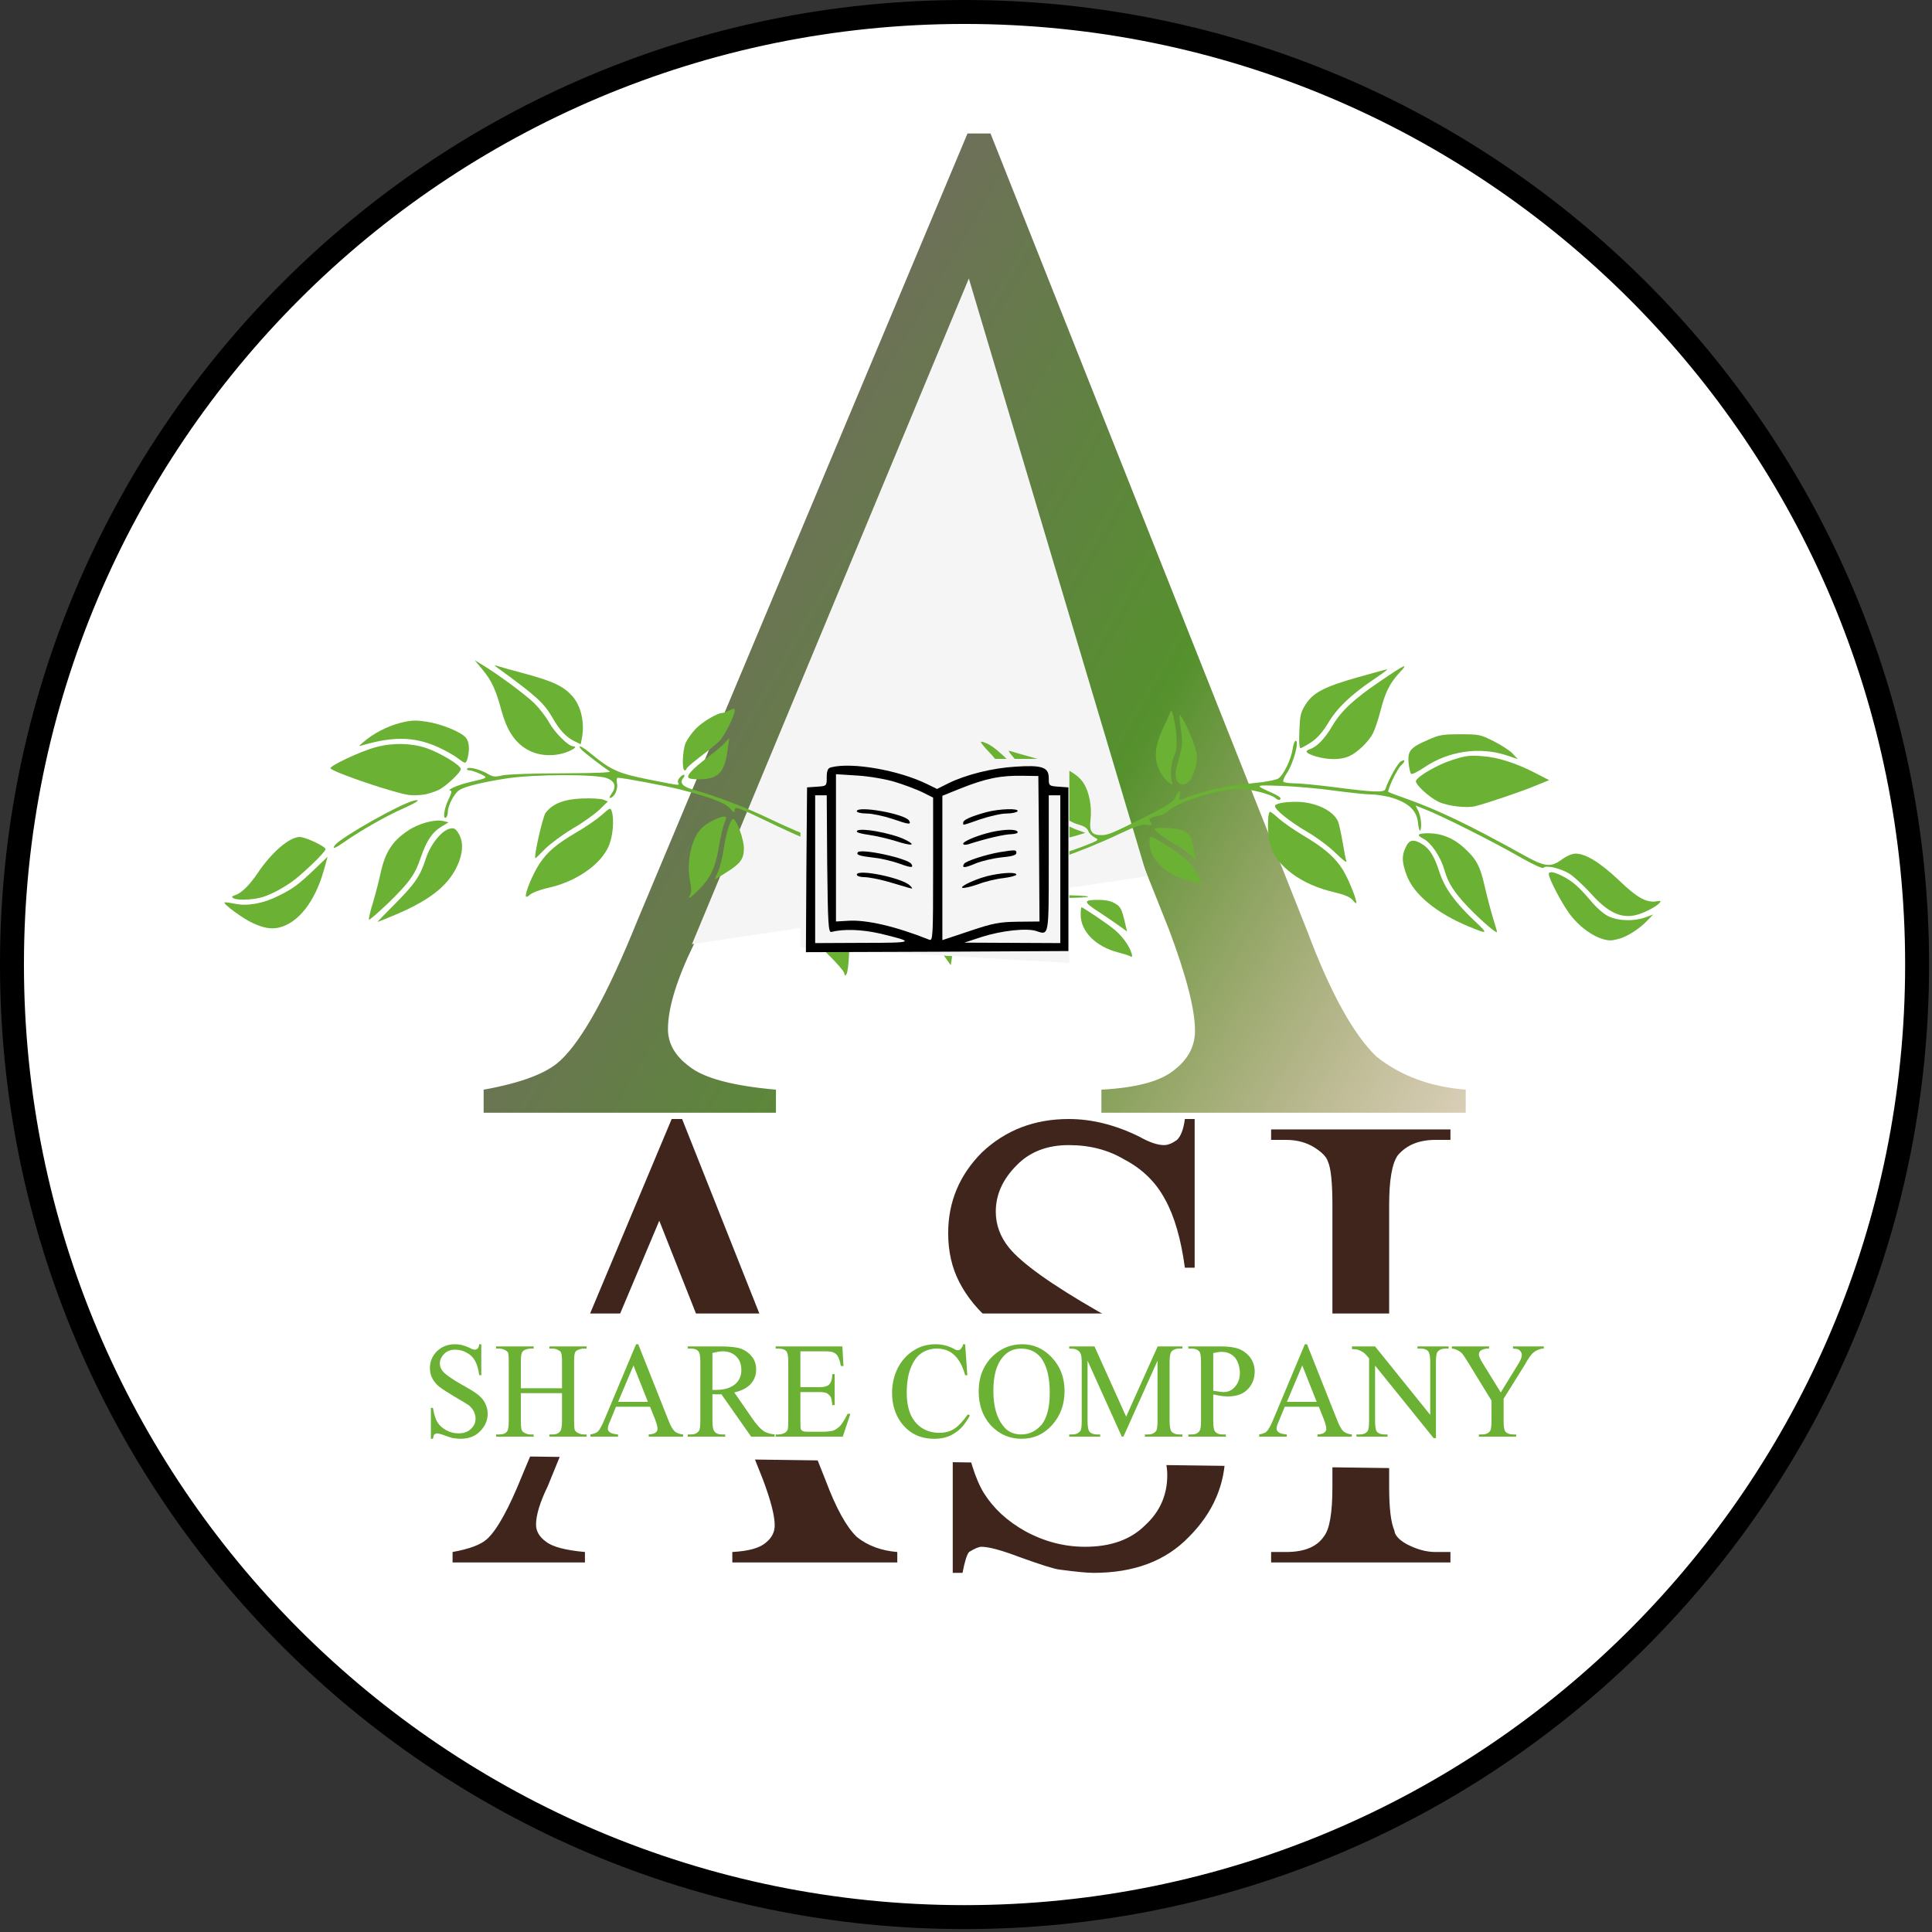 <svg width="274" height="274" viewBox="0 0 274 274" fill="none" xmlns="http://www.w3.org/2000/svg">
<rect x="0" y="0" width="274" height="274" fill="#333333" stroke="none"/>
<path d="M271.888 136.793C271.888 211.404 211.404 271.888 136.793 271.888C62.182 271.888 1.698 211.404 1.698 136.793C1.698 62.182 62.182 1.698 136.793 1.698C211.404 1.698 271.888 62.182 271.888 136.793Z" fill="white" stroke="black" stroke-width="3.395"/>
<path d="M133.33 50.793L110.252 105.526H154.978L133.33 50.793ZM106.985 112.879L98.407 133.913C95.957 138.951 94.731 142.967 94.731 145.962C94.731 148.005 95.752 149.774 97.795 151.272C99.837 152.906 103.922 153.996 110.048 154.54V157.808H68.59V154.54C73.9 153.587 77.508 152.226 79.414 150.455C82.546 147.597 86.222 140.925 90.442 130.442L137.211 18.934H140.477L185.408 132.075C188.675 140.788 191.942 146.712 195.21 149.843C198.614 152.565 202.834 154.132 207.872 154.54V157.808H156.203V154.54C161.24 154.267 164.712 153.315 166.618 151.681C168.524 150.184 169.478 148.345 169.478 146.167C169.478 143.171 168.253 138.406 165.802 131.871L158.245 112.879H106.985Z" fill="url(#paint0_linear_101_2)"/>
<path d="M137.403 39.496L162.682 124.269L98.139 133.903L137.403 39.496Z" fill="#F5F5F5"/>
<path d="M93.501 173.127L83.051 197.912H103.304L93.501 173.127ZM81.571 201.242L77.687 210.767C76.577 213.048 76.022 214.866 76.022 216.223C76.022 217.148 76.485 217.949 77.409 218.627C78.334 219.367 80.184 219.86 82.958 220.108V221.587H64.185V220.108C66.589 219.675 68.223 219.059 69.086 218.257C70.504 216.963 72.169 213.941 74.08 209.194L95.258 158.701H96.738L117.083 209.934C118.563 213.88 120.042 216.562 121.523 217.98C123.064 219.213 124.974 219.922 127.256 220.108V221.587H103.859V220.108C106.14 219.984 107.712 219.552 108.576 218.813C109.438 218.134 109.87 217.302 109.87 216.315C109.87 214.959 109.315 212.801 108.205 209.842L104.783 201.242H81.571ZM169.429 179.786H168.042C167.488 175.717 166.563 172.51 165.268 170.168C163.973 167.701 162.031 165.791 159.442 164.435C157.16 163.077 154.54 162.4 151.581 162.4C148.499 162.4 146.033 163.356 144.182 165.266C142.21 167.24 141.224 169.428 141.224 171.833C141.224 173.682 141.84 175.378 143.073 176.919C144.861 179.139 149.084 182.16 155.743 185.982C161.292 189.003 165.083 191.346 167.118 193.011C169.398 194.798 171.033 196.741 172.019 198.837C173.191 201.18 173.776 203.554 173.776 205.958C173.776 210.521 172.05 214.528 168.598 217.98C165.33 221.371 160.829 223.066 155.095 223.066C154.171 223.066 152.567 222.912 150.286 222.604C149.608 222.543 147.728 221.956 144.646 220.847C142.055 219.86 140.237 219.367 139.189 219.367C138.819 219.367 138.233 219.614 137.431 220.108C137.123 220.477 136.815 221.464 136.507 223.066H135.12V201.981H136.507C137.308 206.543 138.325 209.811 139.558 211.784C140.915 213.941 142.857 215.73 145.385 217.148C148.097 218.627 150.934 219.367 153.893 219.367C157.53 219.367 160.367 218.35 162.402 216.315C164.497 214.404 165.545 212.031 165.545 209.194C165.545 207.838 165.176 206.297 164.435 204.571C163.635 203.029 162.463 201.58 160.921 200.224C158.455 198.62 155.342 196.741 151.581 194.583C146.587 191.624 143.011 189.312 140.853 187.646C138.758 185.921 137.154 183.978 136.044 181.82C134.996 179.786 134.472 177.474 134.472 174.884C134.472 170.446 136.075 166.622 139.281 163.417C142.611 160.273 146.71 158.701 151.581 158.701C154.848 158.701 158.178 159.532 161.569 161.198C162.987 162 164.158 162.4 165.083 162.4C165.638 162.4 166.255 162.154 166.932 161.66C167.488 161.105 167.857 160.119 168.042 158.701H169.429V179.786ZM205.704 221.587H180.273V220.108H182.4C184.989 220.108 186.777 219.367 187.763 217.888C188.565 216.901 188.966 214.558 188.966 210.859V170.908C188.966 167.702 188.75 165.637 188.319 164.712C188.134 164.095 187.517 163.448 186.469 162.769C185.297 162.03 183.941 161.66 182.4 161.66H180.273V160.18H205.704V161.66H203.578C201.235 161.66 199.447 162.4 198.214 163.879C197.412 165.051 197.012 167.394 197.012 170.908V210.859C197.012 213.88 197.258 215.945 197.752 217.055C197.813 217.734 198.399 218.381 199.508 218.998C200.926 219.737 202.282 220.108 203.578 220.108H205.704V221.587Z" fill="#40251D"/>
<path d="M256.609 186.28H18.935L29.121 205.951L239.632 208.781L256.609 186.28Z" fill="white"/>
<path d="M68.257 195.035H67.967C67.852 194.188 67.659 193.521 67.389 193.032C67.12 192.518 66.715 192.12 66.176 191.837C65.7 191.555 65.154 191.414 64.538 191.414C63.896 191.414 63.382 191.612 62.997 192.01C62.586 192.422 62.38 192.878 62.38 193.379C62.38 193.765 62.509 194.117 62.766 194.439C63.138 194.901 64.018 195.53 65.405 196.327C66.561 196.956 67.351 197.444 67.775 197.791C68.25 198.163 68.59 198.568 68.796 199.005C69.04 199.493 69.162 199.987 69.162 200.489C69.162 201.439 68.802 202.274 68.083 202.992C67.402 203.7 66.465 204.052 65.27 204.052C65.078 204.052 64.744 204.02 64.268 203.956C64.127 203.944 63.735 203.822 63.093 203.59C62.554 203.385 62.175 203.282 61.956 203.282C61.879 203.282 61.757 203.333 61.59 203.436C61.526 203.514 61.462 203.719 61.398 204.052H61.109V199.66H61.398C61.565 200.611 61.776 201.291 62.033 201.702C62.316 202.152 62.721 202.524 63.247 202.819C63.812 203.128 64.403 203.282 65.02 203.282C65.778 203.282 66.368 203.07 66.792 202.646C67.229 202.248 67.447 201.754 67.447 201.163C67.447 200.88 67.37 200.559 67.216 200.199C67.049 199.878 66.805 199.576 66.484 199.293C65.97 198.96 65.322 198.568 64.538 198.119C63.498 197.501 62.753 197.02 62.303 196.673C61.866 196.314 61.532 195.909 61.301 195.46C61.083 195.035 60.974 194.554 60.974 194.015C60.974 193.09 61.308 192.293 61.976 191.626C62.669 190.97 63.523 190.643 64.538 190.643C65.219 190.643 65.912 190.816 66.619 191.163C66.914 191.331 67.158 191.414 67.351 191.414C67.467 191.414 67.595 191.363 67.736 191.26C67.852 191.144 67.929 190.938 67.967 190.643H68.257V195.035ZM79.706 196.885V193.186C79.706 192.532 79.667 192.101 79.59 191.895C79.552 191.715 79.417 191.58 79.186 191.49C78.98 191.336 78.697 191.26 78.338 191.26H77.914V190.951H83.193V191.26H82.75C82.519 191.26 82.243 191.331 81.921 191.471C81.69 191.561 81.555 191.715 81.517 191.934C81.453 192.127 81.42 192.544 81.42 193.186V201.51C81.42 202.177 81.453 202.608 81.517 202.801C81.555 202.929 81.69 203.063 81.921 203.205C82.217 203.359 82.493 203.436 82.75 203.436H83.193V203.744H77.914V203.436H78.338C78.877 203.436 79.25 203.282 79.455 202.974C79.622 202.743 79.706 202.254 79.706 201.51V197.579H73.868V201.51C73.868 202.139 73.906 202.569 73.983 202.801C74.061 202.967 74.189 203.102 74.369 203.205C74.664 203.359 74.947 203.436 75.217 203.436H75.679V203.744H70.361V203.436H70.824C71.363 203.436 71.736 203.282 71.941 202.974C72.082 202.755 72.153 202.267 72.153 201.51V193.186C72.153 192.518 72.127 192.088 72.076 191.895C71.986 191.715 71.851 191.58 71.671 191.49C71.389 191.336 71.106 191.26 70.824 191.26H70.361V190.951H75.679V191.26H75.217C74.998 191.26 74.716 191.331 74.369 191.471C74.189 191.575 74.061 191.729 73.983 191.934C73.906 192.166 73.868 192.583 73.868 193.186V196.885H79.706ZM89.842 193.648L87.665 198.812H91.885L89.842 193.648ZM87.357 199.506L86.548 201.49C86.317 201.966 86.201 202.345 86.201 202.627C86.201 202.819 86.297 202.987 86.49 203.128C86.683 203.282 87.068 203.385 87.646 203.436V203.744H83.735V203.436C84.236 203.346 84.576 203.218 84.756 203.051C85.051 202.781 85.398 202.152 85.796 201.163L90.208 190.643H90.517L94.755 201.317C95.064 202.139 95.372 202.697 95.68 202.992C96.001 203.25 96.399 203.397 96.875 203.436V203.744H92V203.436C92.475 203.41 92.803 203.321 92.983 203.166C93.163 203.025 93.252 202.852 93.252 202.646C93.252 202.364 93.137 201.915 92.906 201.297L92.193 199.506H87.357ZM101.557 197.117C102.7 197.117 103.592 196.854 104.235 196.327C104.839 195.813 105.14 195.145 105.14 194.323C105.14 193.501 104.903 192.852 104.427 192.377C103.927 191.888 103.278 191.645 102.482 191.645C102.161 191.645 101.679 191.722 101.037 191.876V197.117H101.557ZM106.527 203.744L102.308 197.733C102.27 197.746 102.019 197.752 101.557 197.752C101.429 197.752 101.351 197.746 101.326 197.733H101.037V201.51C101.037 202.293 101.133 202.794 101.326 203.012C101.531 203.295 101.878 203.436 102.366 203.436H102.848V203.744H97.53V203.436H98.012C98.526 203.436 98.905 203.256 99.149 202.897C99.264 202.716 99.322 202.254 99.322 201.51V193.186C99.322 192.364 99.239 191.863 99.072 191.683C98.866 191.401 98.513 191.26 98.012 191.26H97.53V190.951H102.077C103.4 190.951 104.37 191.048 104.986 191.241C105.628 191.458 106.161 191.825 106.585 192.339C107.022 192.852 107.24 193.482 107.24 194.227C107.24 195.01 106.99 195.684 106.49 196.25C106.001 196.815 105.218 197.225 104.139 197.483L106.701 201.182C107.254 201.991 107.76 202.562 108.223 202.897C108.595 203.179 109.142 203.359 109.861 203.436V203.744H106.527ZM113.514 196.732H116.192C116.834 196.732 117.283 196.622 117.54 196.404C117.862 196.109 118.028 195.601 118.041 194.881H118.368V199.274H118.041C117.989 198.709 117.913 198.324 117.81 198.119C117.694 197.926 117.521 197.752 117.29 197.598C117.046 197.483 116.68 197.425 116.192 197.425H113.514V201.625C113.514 202.191 113.526 202.53 113.552 202.646C113.629 202.787 113.719 202.884 113.822 202.935C113.937 203.012 114.168 203.051 114.515 203.051H116.615C117.22 203.051 117.726 202.999 118.138 202.897C118.419 202.806 118.734 202.608 119.081 202.299C119.403 201.966 119.781 201.368 120.218 200.507H120.604L119.525 203.744H110.007V203.436H110.411C110.681 203.436 110.97 203.365 111.278 203.224C111.458 203.134 111.6 202.98 111.702 202.762C111.766 202.53 111.798 202.113 111.798 201.51V193.186C111.798 192.364 111.709 191.851 111.529 191.645C111.311 191.388 110.938 191.26 110.411 191.26H110.007V190.951H119.467L119.621 193.726H119.254C119.139 193.084 118.992 192.621 118.812 192.339C118.683 192.095 118.458 191.908 118.138 191.78C117.958 191.69 117.533 191.645 116.866 191.645H113.514V196.732ZM137.188 195.035H136.879C136.52 193.726 135.993 192.762 135.3 192.146C134.671 191.555 133.861 191.26 132.872 191.26C132.076 191.26 131.351 191.471 130.695 191.895C130.053 192.332 129.546 193.026 129.173 193.976C128.788 194.913 128.595 196.095 128.595 197.521C128.595 198.665 128.768 199.673 129.115 200.546C129.501 201.407 130.04 202.062 130.734 202.511C131.466 202.974 132.281 203.205 133.18 203.205C134.015 203.205 134.716 203.026 135.281 202.665C135.897 202.28 136.559 201.586 137.265 200.585L137.555 200.739C136.912 201.933 136.193 202.768 135.397 203.243C134.613 203.783 133.649 204.052 132.506 204.052C130.477 204.052 128.89 203.263 127.747 201.683C126.925 200.514 126.514 199.134 126.514 197.54C126.514 196.282 126.784 195.106 127.323 194.015C127.889 192.936 128.641 192.107 129.578 191.529C130.477 190.938 131.517 190.643 132.699 190.643C133.611 190.643 134.478 190.862 135.3 191.298C135.506 191.426 135.685 191.49 135.839 191.49C136.019 191.49 136.154 191.433 136.244 191.317C136.437 191.099 136.552 190.874 136.591 190.643H136.879L137.188 195.035ZM144.812 191.26C143.707 191.26 142.821 191.69 142.154 192.55C141.305 193.565 140.882 195.132 140.882 197.252C140.882 199.371 141.324 201.002 142.211 202.145C142.828 203.006 143.7 203.436 144.831 203.436C145.975 203.436 146.95 202.96 147.76 202.01C148.505 201.034 148.878 199.537 148.878 197.521C148.878 195.311 148.46 193.655 147.625 192.55C146.932 191.69 145.994 191.26 144.812 191.26ZM144.986 190.643C146.603 190.643 148.004 191.272 149.186 192.532C150.38 193.816 150.977 195.396 150.977 197.271C150.977 199.198 150.38 200.816 149.186 202.126C148.029 203.41 146.591 204.052 144.869 204.052C143.187 204.052 141.742 203.424 140.535 202.164C139.378 200.893 138.8 199.274 138.8 197.31C138.8 195.28 139.469 193.616 140.804 192.32C141.986 191.202 143.38 190.643 144.986 190.643ZM154.24 192.974V201.51C154.24 202.306 154.33 202.813 154.51 203.031C154.742 203.302 155.101 203.436 155.589 203.436H156.032V203.744H151.639V203.436H152.083C152.583 203.436 152.962 203.27 153.219 202.935C153.348 202.755 153.412 202.28 153.412 201.51V193.186C153.412 192.557 153.348 192.133 153.219 191.915C153.142 191.734 152.987 191.58 152.757 191.453C152.577 191.324 152.205 191.26 151.639 191.26V190.951H155.223L159.712 200.912L164.181 190.951H167.689V191.26H167.245C166.706 191.26 166.32 191.426 166.09 191.761C165.948 191.979 165.877 192.454 165.877 193.186V201.51C165.877 202.306 165.968 202.813 166.147 203.031C166.403 203.302 166.769 203.436 167.245 203.436H167.689V203.744H162.371V203.436H162.833C163.334 203.436 163.713 203.27 163.97 202.935C164.098 202.73 164.162 202.254 164.162 201.51V192.974L159.327 203.744H159.095L154.24 192.974ZM172.257 197.271C172.335 197.284 172.476 197.303 172.681 197.328L172.796 197.347C172.86 197.347 172.899 197.354 172.912 197.367C173.169 197.406 173.38 197.425 173.548 197.425C174.19 197.425 174.73 197.168 175.167 196.654C175.616 196.141 175.841 195.486 175.841 194.689C175.841 194.175 175.731 193.661 175.513 193.148C175.321 192.672 175.013 192.313 174.588 192.069C174.229 191.837 173.785 191.722 173.258 191.722C172.95 191.722 172.552 191.78 172.064 191.895V197.232L172.257 197.271ZM172.064 201.51C172.064 202.332 172.147 202.833 172.315 203.012C172.547 203.295 172.893 203.436 173.355 203.436H173.856V203.744H168.538V203.436H169.02C169.559 203.436 169.932 203.256 170.138 202.897C170.267 202.73 170.33 202.267 170.33 201.51V193.186C170.33 192.352 170.253 191.851 170.099 191.683C169.855 191.401 169.495 191.26 169.02 191.26H168.538V190.951H173.067C174.21 190.951 175.077 191.067 175.667 191.298C176.31 191.542 176.849 191.941 177.286 192.493C177.723 193.084 177.941 193.751 177.941 194.496C177.941 195.537 177.601 196.39 176.92 197.059C176.29 197.714 175.359 198.041 174.126 198.041C173.702 198.041 173.387 198.016 173.182 197.965C173.092 197.965 172.938 197.938 172.72 197.887H172.701C172.43 197.823 172.218 197.784 172.064 197.772V201.51ZM184.689 193.648L182.512 198.812H186.731L184.689 193.648ZM182.203 199.506L181.394 201.49C181.163 201.966 181.048 202.345 181.048 202.627C181.048 202.819 181.144 202.987 181.336 203.128C181.529 203.282 181.915 203.385 182.493 203.436V203.744H178.582V203.436C179.082 203.346 179.422 203.218 179.603 203.051C179.898 202.781 180.245 202.152 180.643 201.163L185.055 190.643H185.363L189.601 201.317C189.91 202.139 190.218 202.697 190.526 202.992C190.848 203.25 191.246 203.397 191.722 203.436V203.744H186.847V203.436C187.322 203.41 187.65 203.321 187.829 203.166C188.009 203.025 188.099 202.852 188.099 202.646C188.099 202.364 187.984 201.915 187.752 201.297L187.039 199.506H182.203ZM195.016 190.951L202.838 200.662V193.186C202.838 192.415 202.748 191.908 202.569 191.664C202.364 191.395 201.998 191.26 201.471 191.26H201.028V190.951H205.44V191.26H204.996C204.483 191.26 204.097 191.426 203.841 191.761C203.712 191.992 203.648 192.467 203.648 193.186V203.956H203.321L195.016 193.668V201.51C195.016 202.318 195.1 202.826 195.267 203.031C195.498 203.302 195.858 203.436 196.346 203.436H196.788V203.744H192.376V203.436H192.84C193.365 203.436 193.745 203.27 193.976 202.935C194.104 202.73 194.168 202.254 194.168 201.51V192.647C193.848 192.249 193.578 191.966 193.36 191.799C193.103 191.632 192.833 191.504 192.55 191.414C192.435 191.363 192.165 191.336 191.741 191.336V190.951H195.016ZM218.948 190.951V191.26H218.717C218.614 191.26 218.383 191.331 218.023 191.471C217.677 191.639 217.394 191.856 217.176 192.127C216.906 192.447 216.61 192.904 216.29 193.494L213.245 198.369V201.51C213.245 202.318 213.329 202.826 213.495 203.031C213.727 203.302 214.1 203.436 214.613 203.436H215.018V203.744H209.738V203.436H210.182C210.721 203.436 211.107 203.27 211.337 202.935C211.466 202.73 211.53 202.254 211.53 201.51V198.639L208.14 193.109C207.741 192.467 207.471 192.069 207.33 191.915C207.098 191.697 206.797 191.51 206.424 191.356C206.232 191.292 206.058 191.26 205.904 191.26V190.951H211.183V191.26H210.894C210.677 191.26 210.413 191.331 210.104 191.471C209.86 191.612 209.738 191.825 209.738 192.107C209.738 192.339 209.925 192.756 210.297 193.36L212.84 197.483L215.268 193.533C215.641 192.955 215.827 192.505 215.827 192.184C215.827 191.979 215.775 191.819 215.673 191.702C215.57 191.536 215.455 191.426 215.326 191.375C215.159 191.298 214.908 191.26 214.574 191.26V190.951H218.948Z" fill="#6AB134"/>
<path d="M120.067 138.12C120.198 137.91 120.355 136.703 120.408 135.469C120.539 132.609 120.146 131.297 118.099 127.754C117.259 126.311 116.393 124.631 116.209 124.028C116.026 123.398 115.789 122.899 115.658 122.899C115.265 122.899 113.926 125.34 113.664 126.521C113.086 129.302 114.477 132.504 117.574 135.496C118.702 136.598 119.647 137.7 119.726 137.988C119.804 138.435 119.857 138.461 120.067 138.12Z" fill="#6AB134"/>
<path d="M135.025 135.653C135.287 133.921 135.025 132.399 134.132 130.299C133.713 129.302 133.293 128.121 133.188 127.649C132.978 126.625 132.61 126.704 131.954 127.911C130.983 129.617 131.771 132.609 133.922 135.6L134.841 136.886L135.025 135.653Z" fill="#6AB134"/>
<path d="M160.479 135.207C160.19 134.183 159.193 132.793 158.091 131.874C157.173 131.087 153.604 128.673 153.368 128.673C153.315 128.673 153.263 129.145 153.263 129.722C153.263 132.11 155.414 134.262 158.59 135.076C159.403 135.286 160.217 135.548 160.374 135.653C160.584 135.758 160.61 135.627 160.479 135.207Z" fill="#6AB134"/>
<path d="M147.227 134.787C147.227 133.737 146.676 132.53 145.548 131.008L144.341 129.407L144.078 130.142C143.553 131.533 144.472 133.317 146.466 134.734C147.175 135.233 147.227 135.233 147.227 134.787Z" fill="#6AB134"/>
<path d="M229.968 133.029C231.175 132.582 232.671 131.585 233.694 130.483L234.455 129.696L233.327 130.116C231.674 130.693 229.495 130.614 228.131 129.958C227.449 129.643 226.399 128.725 225.559 127.701C223.827 125.681 223.04 124.999 221.57 124.238C220.363 123.634 219.655 123.529 219.655 123.975C219.655 124.605 221.492 128.121 222.594 129.591C224.195 131.769 226.688 133.37 228.446 133.37C228.734 133.37 229.417 133.212 229.968 133.029Z" fill="#6AB134"/>
<path d="M136.572 132.346C137.307 130.483 137.097 129.617 135.444 127.806C135.077 127.386 134.552 126.94 134.263 126.783C133.817 126.547 133.791 126.599 133.948 127.491C134.053 128.043 134.421 129.118 134.762 129.906C135.103 130.667 135.47 131.716 135.575 132.215C135.811 133.527 136.074 133.553 136.572 132.346Z" fill="#6AB134"/>
<path d="M122.113 130.929C122.979 128.252 123.005 126.94 122.218 125.759C121.483 124.657 119.226 123.057 117.678 122.532L116.497 122.138L116.655 122.978C116.838 123.765 117.39 124.92 119.751 129.197C120.25 130.142 120.775 131.349 120.853 131.9C120.958 132.425 121.116 132.924 121.221 133.002C121.326 133.055 121.719 132.136 122.113 130.929Z" fill="#6AB134"/>
<path d="M212.307 132.162C212.307 132.058 212.044 131.192 211.756 130.247C211.467 129.302 210.942 127.334 210.601 125.864C209.919 122.794 209.394 121.823 207.557 120.17C206.114 118.858 204.408 118.176 202.597 118.176C201.023 118.176 200.813 118.412 201.889 118.963C202.991 119.54 204.329 121.535 204.854 123.398C205.379 125.235 206.192 126.52 208.213 128.646C210.024 130.535 212.307 132.504 212.307 132.162Z" fill="#6AB134"/>
<path d="M209 130.483C206.297 127.911 204.88 125.917 204.171 123.765C203.463 121.508 202.754 120.354 201.705 119.724C200.471 118.963 199.868 119.068 199.369 120.144C198.766 121.377 198.818 122.296 199.5 124.133C200.498 126.835 203.699 129.486 208.239 131.375C211.099 132.556 211.152 132.504 209 130.483Z" fill="#6AB134"/>
<path d="M147.752 131.323C147.752 130.509 147.594 130.168 147.069 129.748C146.308 129.171 145.416 128.804 145.206 129.04C145.049 129.197 147.253 132.32 147.542 132.32C147.673 132.346 147.752 131.874 147.752 131.323Z" fill="#6AB134"/>
<path d="M159.666 131.375C159.115 128.935 158.983 128.646 158.17 128.147C157.566 127.78 156.858 127.623 155.677 127.623C153.578 127.623 153.63 127.911 155.913 129.381C156.832 129.984 158.091 130.85 158.721 131.297L159.849 132.11L159.666 131.375Z" fill="#6AB134"/>
<path d="M39.53 131.559C42.286 130.929 44.674 127.885 45.933 123.398L46.458 121.508L44.542 123.345C42.338 125.444 41.551 126.048 39.452 127.071C37.3 128.147 35.069 128.541 33.337 128.174C32.576 128.016 31.894 127.937 31.841 127.99C31.631 128.2 34.518 130.325 35.83 130.903C37.431 131.638 38.454 131.795 39.53 131.559Z" fill="#6AB134"/>
<path d="M56.036 129.748C61.258 127.544 63.909 125.34 65.116 122.164C65.719 120.485 65.667 119.173 64.959 118.071C64.565 117.493 64.355 117.388 63.804 117.52C62.623 117.782 61.022 119.776 60.366 121.849C59.579 124.29 58.818 125.392 55.853 128.357C54.541 129.67 53.491 130.772 53.543 130.745C53.622 130.745 54.724 130.299 56.036 129.748Z" fill="#6AB134"/>
<path d="M55.013 128.121C58.057 125.156 58.871 124.028 59.684 121.587C60.498 119.225 61.285 118.044 62.571 117.257L63.62 116.627L62.886 116.444C61.652 116.155 59.317 116.785 57.769 117.861C55.643 119.304 54.646 120.878 54.016 123.634C53.754 124.893 53.229 126.914 52.861 128.121C52.494 129.302 52.258 130.352 52.337 130.431C52.389 130.509 53.596 129.46 55.013 128.121Z" fill="#6AB134"/>
<path d="M232.119 129.748C233.169 129.486 234.953 128.541 235.347 128.069C235.609 127.754 235.557 127.728 235.058 127.806C233.562 128.095 232.25 127.386 229.652 124.894C227.002 122.374 224.903 121.062 223.459 121.062C222.961 121.062 222.226 121.377 221.596 121.823C219.917 123.083 219.129 122.978 215.849 121.141C208.318 116.968 203.988 114.895 199.501 113.295C198.136 112.822 196.981 112.376 196.903 112.324C196.693 112.114 198.136 109.07 198.687 108.571C199.343 107.968 199.317 107.6 198.661 107.994C198.188 108.282 196.903 110.618 196.483 111.904C196.299 112.429 194.908 112.376 188.846 111.589C186.721 111.326 184.333 111.09 183.545 111.09C182.784 111.09 182.102 110.985 181.997 110.854C181.918 110.723 182.155 110.172 182.522 109.621C183.414 108.309 184.307 105.055 183.755 105.055C183.624 105.055 183.414 105.553 183.336 106.183C183.099 107.705 182.05 109.909 181.289 110.408C180.948 110.618 179.504 110.907 177.799 111.064C173.836 111.431 170.792 112.114 167.617 113.347C167.197 113.505 167.171 113.426 167.328 112.796C167.564 111.878 167.092 112.114 166.672 113.111C166.436 113.688 165.57 114.266 162.368 115.866C157.724 118.202 157.146 118.438 156.175 118.438C154.837 118.438 154.47 117.913 154.653 116.286C154.889 114.397 154.47 112.271 153.656 111.038C152.738 109.647 150.822 108.65 146.964 107.574C145.154 107.075 143.422 106.577 143.133 106.472C142.871 106.367 143.422 107.128 144.419 108.177C145.39 109.201 146.991 111.169 147.988 112.507C150.113 115.368 151.399 116.522 152.974 116.942C153.735 117.152 154.181 117.441 154.338 117.834C154.443 118.149 154.863 118.569 155.257 118.779C155.939 119.12 155.913 119.147 153.394 120.117C152.003 120.642 149.772 121.377 148.46 121.744C145.285 122.637 145.127 122.689 145.705 122.82C146.833 123.083 153.472 120.774 158.773 118.254C161.161 117.126 161.975 116.864 162.657 116.968C163.392 117.073 163.497 117.047 163.234 116.732C162.788 116.207 163.077 115.919 164.179 115.735C164.73 115.63 165.465 115.289 165.832 114.922C167.171 113.662 172.97 111.878 175.778 111.878C177.326 111.878 180.37 112.665 180.921 113.216C181.262 113.505 181.604 113.531 181.604 113.216C181.604 113.085 181.105 112.77 180.475 112.481C177.851 111.3 177.825 111.326 181.735 111.458C183.755 111.536 187.167 111.825 189.319 112.14C191.471 112.429 193.754 112.665 194.436 112.665C195.092 112.665 196.273 112.849 197.034 113.032C199.632 113.741 200.918 114.869 201.101 116.654C201.233 118.044 201.547 118.228 201.547 116.89C201.547 116.286 201.364 115.446 201.154 115.027L200.76 114.239L202.125 114.79C204.303 115.604 212.097 119.54 215.587 121.561C217.424 122.61 218.815 123.24 218.893 123.083C219.182 122.637 221.334 123.135 222.593 123.923C223.223 124.316 224.562 125.576 225.585 126.678C228.025 129.433 229.941 130.326 232.119 129.748Z" fill="#6AB134"/>
<path d="M144.918 128.279C145.023 128.174 145.023 127.938 144.944 127.728C144.839 127.413 145.6 127.36 149.563 127.36C152.187 127.36 154.312 127.282 154.312 127.177C154.312 127.045 152.344 126.967 149.904 126.94C147.489 126.94 144.708 126.835 143.711 126.73L141.926 126.521L142.845 125.576C143.343 125.025 143.973 124.211 144.209 123.713L144.655 122.794L143.606 123.66C143.002 124.106 141.979 124.684 141.323 124.894C140.667 125.13 140.011 125.55 139.853 125.838C139.617 126.258 139.407 126.311 138.488 126.179C136.153 125.812 130.983 124.736 130.275 124.447L129.514 124.159L130.354 123.818C131.01 123.529 133.188 121.115 132.978 120.879C132.951 120.852 132.269 121.01 131.482 121.22C130.695 121.403 129.383 121.692 128.595 121.849C126.627 122.217 126.286 122.453 126.785 123.057C127.126 123.476 127.1 123.503 126.627 123.319C126.339 123.188 125.892 123.057 125.656 122.978C125.42 122.899 125.289 122.689 125.368 122.506C125.446 122.269 125.131 122.033 124.344 121.849C119.699 120.616 113.926 118.438 109.098 116.103C105.975 114.58 101.33 112.822 98.365 112.009C96.843 111.589 96.344 111.038 96.869 110.382C97.315 109.857 96.974 109.673 96.475 110.198C96.213 110.434 96.082 110.802 96.16 110.985C96.344 111.431 96.764 111.484 92.067 110.565C87.737 109.699 86.661 109.227 83.905 106.97C82.515 105.816 81.78 105.475 82.436 106.288C82.803 106.708 85.611 108.86 86.477 109.385C86.766 109.568 84.64 109.647 79.733 109.673C75.692 109.673 72.018 109.804 71.283 109.962C70.181 110.224 69.892 110.172 69.131 109.726C68.029 109.096 66.455 108.702 66.245 109.017C66.166 109.148 66.323 109.253 66.586 109.253C66.848 109.253 67.531 109.49 68.108 109.752C69.289 110.303 69.289 110.303 66.481 110.959C64.801 111.353 63.174 112.114 63.935 112.14C64.119 112.14 63.962 112.665 63.62 113.373C62.991 114.607 62.755 116.26 63.253 115.945C63.384 115.866 63.516 115.499 63.516 115.132C63.516 114.239 64.434 112.481 65.169 112.035C65.956 111.536 68.292 110.959 71.782 110.408C75.823 109.778 84.745 109.778 86.136 110.382C87.264 110.854 87.448 111.589 86.687 112.639C86.372 113.111 86.346 113.242 86.635 113.137C87.212 112.953 87.684 111.825 87.501 111.038C87.422 110.618 87.474 110.303 87.606 110.303C88.367 110.303 94.297 111.431 96.528 111.983C100.805 113.085 102.957 113.898 103.587 114.712C104.085 115.289 104.19 115.341 104.19 114.948C104.19 114.318 104.532 114.423 108.835 116.496C110.725 117.415 112.903 118.412 113.637 118.7C115.422 119.409 116.235 119.96 116.839 120.931L117.364 121.718L117.206 120.879L117.075 120.065L119.227 120.774C120.408 121.193 121.982 121.823 122.717 122.191C124.738 123.214 129.75 124.867 133.109 125.628C134.736 125.996 136.494 126.416 136.993 126.547C137.491 126.678 139.118 126.862 140.614 126.967C143.606 127.15 144.524 127.386 144.655 128.016C144.682 128.252 144.813 128.384 144.918 128.279Z" fill="#6AB134"/>
<path d="M192.363 128.069C192.389 127.465 191.156 124.474 190.421 123.319C189.293 121.535 187.718 120.196 184.779 118.464C183.467 117.677 181.892 116.575 181.289 116.024C180.685 115.473 180.161 115.079 180.082 115.132C179.714 115.525 179.741 118.517 180.161 119.882C181 122.821 184.569 125.471 189.161 126.521C190.71 126.888 191.445 127.203 191.838 127.649C192.101 127.99 192.337 128.174 192.363 128.069Z" fill="#6AB134"/>
<path d="M36.827 127.334C37.982 127.072 39.583 126.285 41.21 125.182C42.679 124.185 46.196 120.826 46.169 120.433C46.169 120.039 43.309 118.701 42.495 118.701C41.052 118.701 38.507 120.879 36.512 123.87C35.331 125.602 34.229 126.678 33.311 126.967C32.865 127.124 32.812 127.203 33.101 127.387C33.547 127.675 35.515 127.649 36.827 127.334Z" fill="#6AB134"/>
<path d="M99.152 126.127C100.805 124.474 101.487 122.952 101.96 120.039C102.196 118.701 102.537 117.205 102.747 116.706C103.088 115.893 103.062 115.814 102.668 115.814C101.907 115.84 100.149 116.759 99.414 117.546C98.023 119.015 97.315 122.427 97.866 124.972C98.076 125.917 98.076 126.494 97.892 126.862C97.446 127.675 97.84 127.439 99.152 126.127Z" fill="#6AB134"/>
<path d="M75.193 126.862C75.482 126.599 76.584 126.179 77.634 125.943C81.675 125.077 85.191 122.637 86.346 119.96C86.923 118.569 87.133 116.26 86.766 115.079C86.582 114.502 86.53 114.528 85.349 115.578C84.666 116.181 83.118 117.257 81.885 117.966C78.893 119.724 77.66 120.773 76.505 122.505C75.561 123.949 74.432 126.652 74.59 127.124C74.642 127.255 74.904 127.15 75.193 126.862Z" fill="#6AB134"/>
<path d="M170.32 125.209C170.32 124.999 169.926 124.211 169.454 123.424C168.772 122.243 168.116 121.666 165.99 120.223C164.52 119.252 163.261 118.569 163.13 118.701C162.998 118.832 162.998 119.462 163.077 120.144C163.418 122.243 165.911 124.395 168.64 124.867C169.192 124.972 169.821 125.182 169.979 125.34C170.215 125.523 170.32 125.471 170.32 125.209Z" fill="#6AB134"/>
<path d="M141.165 124.185C142.976 123.267 144.603 122.007 144.314 121.745C144.262 121.692 143.501 121.797 142.661 121.981C140.982 122.375 139.801 123.267 139.381 124.5C139.25 124.92 139.145 125.235 139.171 125.235C139.197 125.209 140.089 124.736 141.165 124.185Z" fill="#6AB134"/>
<path d="M103.036 123.713C105.056 122.453 105.503 121.797 105.503 120.275C105.476 119.016 104.532 116.313 104.007 116.155C103.639 116.024 102.983 118.018 102.616 120.511C102.458 121.587 102.117 122.978 101.829 123.608C101.566 124.238 101.356 124.736 101.383 124.736C101.409 124.736 102.17 124.264 103.036 123.713Z" fill="#6AB134"/>
<path d="M136.73 123.66C133.371 123.372 131.797 123.372 132.269 123.686C132.479 123.818 134.08 123.923 135.812 123.896L138.961 123.87L136.73 123.66Z" fill="#6AB134"/>
<path d="M190.946 122.165C190.867 121.928 190.631 120.721 190.421 119.488C190.211 118.255 189.922 116.942 189.791 116.575C189.161 114.974 186.537 113.715 183.808 113.715C182.076 113.715 180.816 113.977 180.816 114.318C180.816 114.843 182.916 116.523 185.33 117.94C186.695 118.727 188.505 120.065 189.424 120.984C190.342 121.876 191.025 122.427 190.946 122.165Z" fill="#6AB134"/>
<path d="M169.427 121.115C169.349 120.643 169.218 119.934 169.113 119.514C168.85 118.123 167.905 117.546 165.701 117.441C164.599 117.362 163.759 117.441 163.759 117.572C163.759 117.861 165.596 119.199 166.83 119.855C167.302 120.092 168.115 120.669 168.64 121.115L169.611 121.955L169.427 121.115Z" fill="#6AB134"/>
<path d="M77.292 120.406C78.027 119.671 79.759 118.385 81.202 117.519C82.62 116.706 84.325 115.473 85.007 114.843L86.215 113.662L85.559 113.4C85.191 113.268 83.827 113.19 82.541 113.242C79.943 113.347 78.342 114.003 77.371 115.289C76.978 115.84 75.665 121.534 75.928 121.718C75.954 121.744 76.558 121.167 77.292 120.406Z" fill="#6AB134"/>
<path d="M129.12 121.036C131.587 120.511 132.663 120.065 134.027 119.042C135.287 118.071 135.523 117.546 134.736 117.467C131.167 117.126 129.461 117.494 127.992 118.911C126.916 119.908 126.076 121.666 126.68 121.561C126.811 121.535 127.887 121.299 129.12 121.036Z" fill="#6AB134"/>
<path d="M48.951 119.33C51.024 117.861 54.803 115.709 56.955 114.764C59.185 113.767 59.868 113.295 58.661 113.557C56.719 114.03 48.531 118.648 47.534 119.829C46.983 120.538 47.534 120.328 48.951 119.33Z" fill="#6AB134"/>
<path d="M152.607 118.517L153.919 118.123L152.58 117.625C150.717 116.916 149.431 115.735 146.86 112.298C144.524 109.201 141.559 106.21 140.089 105.501C139.617 105.265 139.171 105.134 139.118 105.212C139.04 105.265 139.538 105.895 140.194 106.577C141.743 108.151 142.372 109.385 143.16 112.376C143.947 115.289 144.262 115.919 145.574 117.179C147.411 118.963 149.746 119.409 152.607 118.517Z" fill="#6AB134"/>
<path d="M209.288 114.318C211.02 113.872 215.639 112.298 217.502 111.537L219.706 110.644L217.817 109.673C215.114 108.256 212.464 107.39 210.154 107.233C208.449 107.102 207.819 107.18 205.956 107.784C203.883 108.44 201.022 110.093 200.812 110.749C200.681 111.222 202.623 113.032 204.014 113.715C205.273 114.318 208.108 114.659 209.288 114.318Z" fill="#6AB134"/>
<path d="M60.287 112.665C60.891 112.534 61.757 112.245 62.255 112.009C63.305 111.458 65.352 109.542 65.352 109.07C65.352 108.519 62.361 106.734 60.419 106.078C58.267 105.37 55.695 105.317 53.281 105.973C51.155 106.525 46.563 108.703 46.878 108.991C47.56 109.647 56.062 112.508 58.004 112.744C58.66 112.823 59.684 112.77 60.287 112.665Z" fill="#6AB134"/>
<path d="M168.692 110.749C169.007 110.408 169.427 109.463 169.585 108.676C169.847 107.364 169.821 107.023 169.296 105.448C168.771 103.821 167.485 101.25 167.275 101.433C167.249 101.486 167.328 102.43 167.485 103.533C167.748 105.343 167.721 105.737 167.17 107.626C166.724 109.201 166.619 109.857 166.829 110.46C167.144 111.431 167.931 111.563 168.692 110.749Z" fill="#6AB134"/>
<path d="M166.147 110.618C165.911 109.804 166.173 107.758 166.645 106.918C166.987 106.236 166.96 104.267 166.541 102.168C166.278 100.856 166.147 100.594 165.989 100.987C165.884 101.276 165.36 102.404 164.861 103.48C163.706 105.973 163.628 107.81 164.572 109.516C164.914 110.146 165.465 110.802 165.779 111.012C166.357 111.379 166.357 111.379 166.147 110.618Z" fill="#6AB134"/>
<path d="M100.648 110.382C102.275 109.962 102.878 108.939 103.246 105.973L103.429 104.661L102.8 105.344C102.485 105.711 101.383 106.629 100.385 107.39C98.129 109.096 97.263 110.067 97.709 110.356C98.05 110.566 99.808 110.592 100.648 110.382Z" fill="#6AB134"/>
<path d="M201.994 108.833C205.379 106.524 209.787 105.868 213.593 107.102L215.246 107.653L214.511 106.865C214.091 106.419 212.858 105.632 211.808 105.107C209.919 104.162 209.735 104.136 207.085 104.136C204.618 104.136 204.119 104.215 202.597 104.897C200.026 105.999 199.632 106.472 199.763 108.151C199.842 108.912 199.999 109.621 200.13 109.752C200.262 109.857 201.101 109.437 201.994 108.833Z" fill="#6AB134"/>
<path d="M97.368 109.017C97.368 108.886 98.286 108.099 99.388 107.259C100.517 106.419 101.724 105.422 102.065 105.055C102.773 104.32 104.19 101.486 104.19 100.803C104.19 100.41 104.112 100.41 103.456 100.751C103.062 100.935 102.59 101.118 102.406 101.118C101.724 101.118 99.572 102.404 98.627 103.401C98.102 103.952 97.472 104.845 97.236 105.37C96.79 106.445 96.685 109.253 97.105 109.253C97.236 109.253 97.368 109.148 97.368 109.017Z" fill="#6AB134"/>
<path d="M66.323 107.495C66.638 106.236 66.533 105.107 66.035 104.582C65.3 103.769 62.518 102.64 60.471 102.352C58.949 102.116 58.293 102.142 56.824 102.509C55.013 102.955 52.966 104.005 51.575 105.212C50.814 105.868 50.814 105.868 51.444 105.684C56.115 104.32 59.264 104.477 62.859 106.314C63.568 106.655 64.539 107.233 64.985 107.574C66.008 108.361 66.087 108.361 66.323 107.495Z" fill="#6AB134"/>
<path d="M191.313 107.259C192.468 106.76 194.095 105.212 194.725 103.979C194.987 103.454 195.46 102.063 195.774 100.856C196.457 98.179 197.06 96.946 198.477 95.398C199.842 93.954 199.37 94.138 195.643 96.683C191.969 99.177 190.185 100.856 188.952 102.955C187.902 104.74 186.773 105.921 185.803 106.236C184.937 106.524 185.199 106.839 186.642 107.285C188.348 107.784 190.132 107.784 191.313 107.259Z" fill="#6AB134"/>
<path d="M80.1 106.761C81.307 106.367 81.99 105.842 81.281 105.842C80.625 105.842 78.709 103.953 77.87 102.457C77.423 101.643 76.479 100.436 75.77 99.728C74.537 98.521 70.522 95.555 68.37 94.269L67.32 93.64L68.422 94.952C69.708 96.5 70.338 97.838 71.125 100.804C71.86 103.48 72.936 105.186 74.616 106.209C76.138 107.154 78.211 107.364 80.1 106.761Z" fill="#6AB134"/>
<path d="M185.96 105.265C186.852 104.661 187.56 103.848 188.348 102.562C189.581 100.462 191.549 98.573 194.646 96.474C195.853 95.66 196.798 94.978 196.745 94.925C196.719 94.899 194.882 95.398 192.651 96.028C187.744 97.418 186.222 98.232 185.146 99.938C184.438 101.066 184.359 101.486 184.28 103.664C184.202 105.16 184.28 106.104 184.438 106.104C184.569 106.104 185.277 105.711 185.96 105.265Z" fill="#6AB134"/>
<path d="M82.514 104.74C82.96 102.536 82.409 100.095 81.15 98.704C79.89 97.314 78.473 96.631 74.406 95.529C72.516 95.031 70.758 94.532 70.469 94.427C70.049 94.296 70.076 94.374 70.6 94.742C76.059 98.704 77.161 99.701 78.394 101.853C79.313 103.48 80.231 104.478 81.386 105.081L82.357 105.553L82.514 104.74Z" fill="#6AB134"/>
<path d="M113.515 107.627H151.659V136.564L113.515 134.371V107.627Z" fill="#F5F5F5"/>
<path d="M117.838 108.831C117.412 108.928 117.248 109.314 117.248 110.217C117.248 111.474 117.248 111.474 115.87 111.571L114.46 111.668L114.362 123.37L114.296 135.039L132.894 134.975L151.524 134.878V123.273V111.668L150.146 111.571C148.769 111.474 148.736 111.442 148.736 110.346C148.736 108.799 147.785 108.476 143.98 108.734C140.733 108.928 136.994 109.862 134.501 111.087L132.894 111.893L131.516 111.216C127.449 109.218 120.823 108.057 117.838 108.831ZM126.924 110.894C128.203 111.281 129.909 111.926 130.794 112.345L132.336 113.118V123.305C132.336 132.88 132.303 133.492 131.778 133.266C126.99 131.364 122.824 130.397 120.2 130.591L118.56 130.688V120.243V109.798L121.61 109.991C123.25 110.088 125.678 110.507 126.924 110.894ZM147.358 120.372L147.424 130.688L144.406 130.72C141.75 130.752 140.864 130.913 137.518 132.041L133.648 133.331V123.08V112.861L136.042 111.893C139.814 110.378 141.914 109.959 145.128 110.024L147.26 110.056L147.358 120.372ZM117.314 122.532C117.412 131.042 117.478 132.267 117.904 132.17C119.642 131.719 122.266 131.816 124.792 132.396C129.909 133.621 129.745 133.718 122.43 133.718L115.608 133.75V123.273V112.796H116.428H117.248L117.314 122.532ZM150.376 123.273V133.75L143.586 133.718L136.764 133.686L139.224 132.88C142.045 131.977 145.62 131.59 146.965 132.041C148.769 132.654 148.736 132.847 148.736 122.435V112.796H149.556H150.376V123.273Z" fill="black"/>
<path d="M121.512 115.053C121.512 115.214 122.135 115.375 122.922 115.375C123.677 115.375 125.35 115.73 126.596 116.149C128.925 116.955 129.286 116.987 128.925 116.374C128.302 115.407 121.512 114.214 121.512 115.053Z" fill="black"/>
<path d="M121.512 117.922C121.512 118.083 122.299 118.276 123.25 118.405C124.169 118.534 125.874 118.921 127.022 119.276C129.286 120.017 130.04 119.92 128.433 119.114C126.465 118.115 121.512 117.245 121.512 117.922Z" fill="black"/>
<path d="M121.643 120.887C121.414 121.242 121.873 121.403 124.103 121.661C125.054 121.758 126.596 122.145 127.514 122.467C129.187 123.08 129.614 123.112 129.253 122.532C128.761 121.726 122.037 120.275 121.643 120.887Z" fill="black"/>
<path d="M121.512 124.047C121.512 124.24 122.004 124.401 122.594 124.401C123.185 124.401 124.694 124.691 125.94 125.046C127.219 125.433 128.531 125.82 128.892 125.916C129.482 126.078 129.482 126.045 129.056 125.594C127.974 124.498 121.512 123.176 121.512 124.047Z" fill="black"/>
<path d="M139.88 115.182C137.682 115.794 136.6 116.278 136.6 116.664C136.6 117.084 136.37 117.116 139.06 116.181C140.339 115.762 141.979 115.375 142.734 115.375C143.488 115.375 144.21 115.214 144.308 115.053C144.603 114.601 141.684 114.698 139.88 115.182Z" fill="black"/>
<path d="M140.7 117.986C138.699 118.438 136.6 119.308 136.6 119.663C136.6 119.824 136.928 119.856 137.354 119.727C139.847 118.921 142.504 118.309 143.422 118.309C144.046 118.276 144.439 118.147 144.308 117.954C144.078 117.567 142.504 117.599 140.7 117.986Z" fill="black"/>
<path d="M141.782 120.855C139.749 121.21 136.994 122.113 136.731 122.499C136.338 123.144 136.83 123.112 138.338 122.467C139.191 122.113 140.831 121.726 142.012 121.597C143.488 121.468 144.144 121.274 144.144 120.984C144.144 120.501 144.046 120.501 141.782 120.855Z" fill="black"/>
<path d="M140.634 124.111C138.863 124.434 135.977 125.723 136.502 125.916C136.731 125.981 137.748 125.755 138.732 125.401C139.716 125.014 141.356 124.627 142.34 124.53C143.324 124.401 144.144 124.176 144.144 124.047C144.144 123.692 142.537 123.724 140.634 124.111Z" fill="black"/>
<defs>
<linearGradient id="paint0_linear_101_2" x1="90.237" y1="88.246" x2="241.33" y2="176.525" gradientUnits="userSpaceOnUse">
<stop stop-color="#706D5D"/>
<stop offset="0.401" stop-color="#55912D"/>
<stop offset="1" stop-color="#BA6E44" stop-opacity="0"/>
</linearGradient>
</defs>
</svg>
